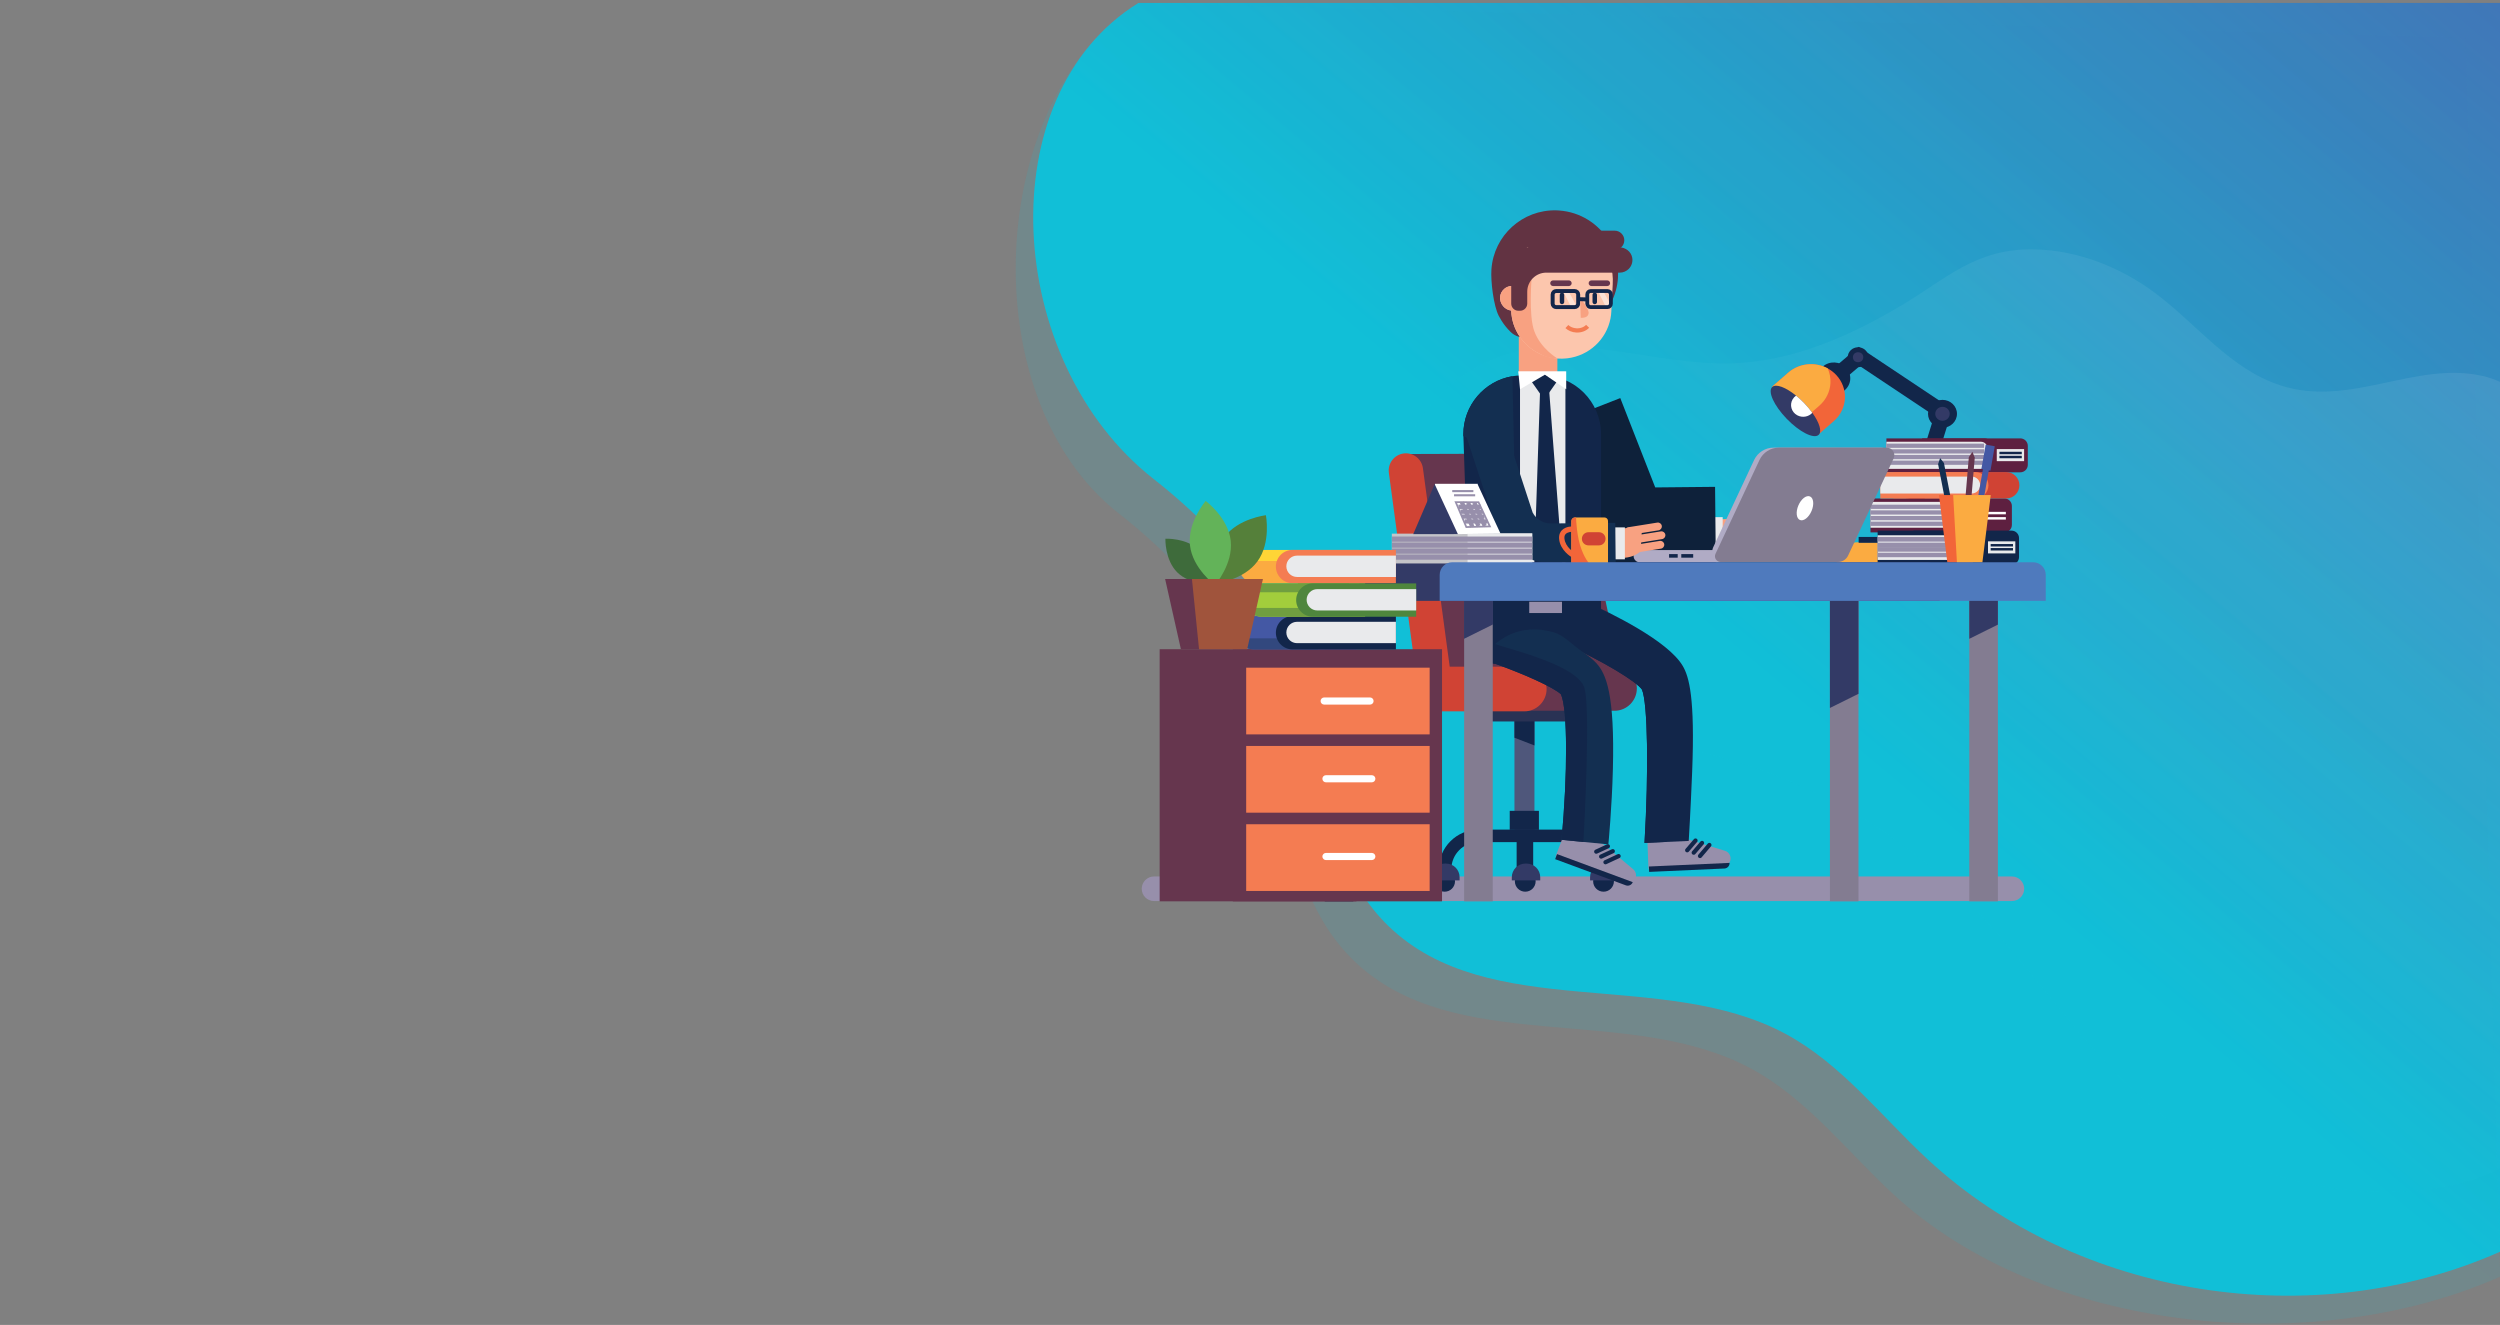 <?xml version="1.0" encoding="utf-8"?>
<!-- Generator: Adobe Illustrator 16.0.0, SVG Export Plug-In . SVG Version: 6.00 Build 0)  -->
<!DOCTYPE svg PUBLIC "-//W3C//DTD SVG 1.1//EN" "http://www.w3.org/Graphics/SVG/1.1/DTD/svg11.dtd">
<svg version="1.1" xmlns="http://www.w3.org/2000/svg" xmlns:xlink="http://www.w3.org/1999/xlink" x="0px" y="0px" width="851px"
	 height="451px" viewBox="0 0 851 451" style="enable-background:new 0 0 851 451;" xml:space="preserve">
<rect x="0" y="0" width="851" height="451" fill="#808080" stroke="none"/>
<g id="Layer_1">
	<rect x="5.037" y="0.004" style="display:none;fill:#FFFFFF;" width="550.963" height="352.695"/>
	<linearGradient id="SVGID_1_" gradientUnits="userSpaceOnUse" x1="849.902" y1="-64.62" x2="528.476" y2="319.325">
		<stop  offset="0" style="stop-color:#426DB5"/>
		<stop  offset="0.13" style="stop-color:#3F7AB9"/>
		<stop  offset="0.762" style="stop-color:#11BFD7"/>
	</linearGradient>
	<path style="fill:url(#SVGID_1_);" d="M851.075,1v425.053c-63.467,28.239-143.728,15.976-194.884-31.396
		c-15.854-14.699-29.395-32.53-48.454-42.759c-41.794-22.445-101.032-3.675-135.103-36.673
		c-29.444-28.506-21.602-78.731-43.588-113.308c-9.53-15.012-22.361-27.902-36.36-38.878C341.617,123.042,336.449,32.48,387.542,1
		H851.075z"/>
	<linearGradient id="SVGID_2_" gradientUnits="userSpaceOnUse" x1="841.312" y1="-50.153" x2="519.885" y2="333.791">
		<stop  offset="0" style="stop-color:#426DB5"/>
		<stop  offset="0.13" style="stop-color:#3F7AB9"/>
		<stop  offset="0.762" style="stop-color:#11BFD7"/>
	</linearGradient>
	<path style="opacity:0.125;fill:url(#SVGID_2_);" d="M839.285,12.789l11.795,421.768c-63.467,28.24-155.522,19.261-206.677-28.113
		c-15.855-14.696-29.396-32.528-48.455-42.754c-41.794-22.444-101.031-3.675-135.103-36.675
		c-29.444-28.503-21.601-78.731-43.588-113.308c-9.529-15.011-22.36-27.902-36.36-38.878C329.828,134.831,336.449,32.48,387.542,1
		L839.285,12.789z"/>
	<linearGradient id="SVGID_3_" gradientUnits="userSpaceOnUse" x1="811.829" y1="97.173" x2="619.443" y2="326.979">
		<stop  offset="0" style="stop-color:#FFFFFF"/>
		<stop  offset="0.23" style="stop-color:#C5E8F0"/>
		<stop  offset="0.762" style="stop-color:#11BFD7"/>
	</linearGradient>
	<path style="opacity:0.082;fill:url(#SVGID_3_);" d="M851.075,130.029v267.637c-7.41,3.978-16.276,6.255-24.794,7.254c-27.759,3.277-56.733-3.204-79.815-17.83
		c-33.916-21.493-52.878-57.768-81.563-85.02c-21.914-20.83-49.708-36.313-79.863-44.492c-19.685-5.338-40.409-7.65-59.227-15.204
		c-26.77-10.759-48.84-33.529-52.42-60.323c-3.578-26.793,14.687-55.985,43.022-62.443c23.844-5.445,48.564,4.843,73.104,4.061
		c20.83-0.663,40.022-9.229,57.274-19.421c15.505-9.156,25.675-19.83,45.83-19.36c14.95,0.349,29.396,6.216,41.033,14.903
		c14.253,10.65,25.396,25.83,42.696,31.42c23.554,7.625,45.806-8.385,68.636-3.252C847.122,128.439,849.147,129.138,851.075,130.029
		z"/>
</g>
<g id="Layer_2">
	<g>
		<g style="display:none;">
			<g style="display:inline;">
				<g>
					<defs>
						<path id="SVGID_4_" d="M559.786,286.934c1.471-24.712,1.073-47.56-0.852-52.187c-1.974-2.874-13.831-9.941-25.507-15.181
							l6.563-14.637c8.194,3.672,27.801,13.148,32.844,21.801c2.131,3.651,4.172,10.782,3.175,35.981
							c-0.522,13.198-1.167,23.538-1.167,23.538L559.786,286.934z"/>
					</defs>
					<clipPath id="SVGID_5_">
						<use xlink:href="#SVGID_4_"  style="overflow:visible;"/>
					</clipPath>
				</g>
			</g>
			<g style="display:inline;">
				<g>
					<defs>
						<path id="SVGID_6_" d="M559.786,286.934c1.471-24.712,1.073-47.56-0.852-52.187c-1.974-2.874-13.831-9.941-25.507-15.181
							l6.563-14.637c8.194,3.672,27.801,13.148,32.844,21.801c2.131,3.651,4.172,10.782,3.175,35.981
							c-0.522,13.198-1.167,23.538-1.167,23.538L559.786,286.934z"/>
					</defs>
					<clipPath id="SVGID_7_">
						<use xlink:href="#SVGID_6_"  style="overflow:visible;"/>
					</clipPath>
				</g>
			</g>
			<g style="display:inline;">
				<g>
					<defs>
						<path id="SVGID_8_" d="M559.786,286.934c1.471-24.712,1.073-47.56-0.852-52.187c-1.974-2.874-13.831-9.941-25.507-15.181
							l6.563-14.637c8.194,3.672,27.801,13.148,32.844,21.801c2.131,3.651,4.172,10.782,3.175,35.981
							c-0.522,13.198-1.167,23.538-1.167,23.538L559.786,286.934z"/>
					</defs>
					<clipPath id="SVGID_9_">
						<use xlink:href="#SVGID_8_"  style="overflow:visible;"/>
					</clipPath>
				</g>
			</g>
		</g>
		<g>
			<g>
				<g>
					<defs>
						<path id="SVGID_10_" d="M559.786,286.934c1.471-24.712,1.073-47.56-0.852-52.187c-1.974-2.874-13.831-9.941-25.507-15.181
							l6.563-14.637c8.194,3.672,27.801,13.148,32.844,21.801c2.131,3.651,4.172,10.782,3.175,35.981
							c-0.522,13.198-1.167,23.538-1.167,23.538L559.786,286.934z"/>
					</defs>
					<clipPath id="SVGID_11_">
						<use xlink:href="#SVGID_10_"  style="overflow:visible;"/>
					</clipPath>
				</g>
			</g>
			<g>
				<path style="fill:#978FAB;" d="M684.853,306.719H392.826c-2.301,0-4.185-1.883-4.185-4.186l0,0c0-2.302,1.884-4.185,4.185-4.185
					h292.026c2.303,0,4.186,1.883,4.186,4.185l0,0C689.038,304.836,687.155,306.719,684.853,306.719z"/>
				<g>
					<g>
						<g>
							<path style="fill:#12264A;" d="M619.817,132.624L619.817,132.624c-2.073-2.212-1.895-5.625,0.401-7.623l0.26-0.226
								c2.295-1.998,5.837-1.825,7.91,0.387l0,0c2.074,2.211,1.895,5.624-0.4,7.622l-0.26,0.226
								C625.433,135.008,621.891,134.835,619.817,132.624z"/>
							<path style="fill:#F26539;" d="M624.221,143.356l-5.453,4.749l-15.489-16.518l5.455-4.749c3.779-3.29,9.2-3.727,13.407-1.444
								c1.063,0.575,2.046,1.321,2.909,2.241c2.136,2.279,3.113,5.178,2.968,8.026C627.863,138.508,626.587,141.297,624.221,143.356
								z"/>
							<path style="fill:#FBAB41;" d="M619.293,138.101l-5.454,4.748l-10.561-11.262l5.455-4.749c3.779-3.29,9.2-3.727,13.407-1.444
								c0.724,1.593,1.038,3.31,0.948,5.011C622.935,133.252,621.658,136.042,619.293,138.101z"/>
						</g>
						<path style="fill:#333A66;" d="M619.05,148.041c-1.646,1.469-6.509-0.985-10.862-5.493c-4.353-4.507-6.553-9.354-4.905-10.828
							c1.298-1.165,4.611,0.127,8.097,2.947c0.917,0.75,1.854,1.601,2.761,2.543c1.062,1.101,1.996,2.22,2.777,3.307
							C619.341,143.882,620.293,146.928,619.05,148.041z"/>
						<path style="fill:#FFFFFF;" d="M616.917,140.518c-1.261,1.389-3.405,1.785-5.143,0.839c-1.983-1.08-2.686-3.514-1.563-5.43
							c0.3-0.511,0.7-0.938,1.167-1.26c0.917,0.75,1.854,1.601,2.761,2.543C615.201,138.311,616.136,139.431,616.917,140.518z"/>
					</g>
					<polyline style="fill:none;stroke:#12264A;stroke-width:5.229;stroke-miterlimit:10;" points="647.365,186.039 661.504,140.399 632.872,121.325 626.862,126.435 					"/>
					<g>
						<ellipse style="fill:#12264A;" cx="632.495" cy="121.597" rx="3.521" ry="3.392"/>
						<ellipse style="fill:#333A66;" cx="632.495" cy="121.597" rx="1.76" ry="1.696"/>
					</g>
					<path style="fill:#FBAB41;" d="M661.599,191.821h-36.426l0,0c0-3.997,3.24-7.236,7.236-7.236h21.952
						C658.358,184.585,661.599,187.824,661.599,191.821L661.599,191.821z"/>
					<rect x="632.684" y="182.775" style="fill:#12264A;" width="6.571" height="1.99"/>
					<g>
						<ellipse style="fill:#12264A;" cx="661.223" cy="140.864" rx="4.929" ry="4.749"/>
						<ellipse style="fill:#333A66;" cx="661.223" cy="140.864" rx="2.464" ry="2.375"/>
					</g>
				</g>
				<g>
					<g>
						<path style="fill:#5E2040;" d="M682.288,181.231h-33.409v-11.558h33.409c1.412,0,2.557,1.145,2.557,2.557v6.444
							C684.845,180.087,683.7,181.231,682.288,181.231z"/>
						<path style="fill:#5E2040;" d="M670.122,181.231h-33.409v-11.558h33.409c1.412,0,2.558,1.145,2.558,2.557v6.444
							C672.68,180.087,671.534,181.231,670.122,181.231z"/>
						<path style="fill:#E9EAEC;" d="M668.469,179.644h-31.756v-8.817h31.756c1.21,0,2.19,0.98,2.19,2.19v4.437
							C670.659,178.663,669.679,179.644,668.469,179.644z"/>
						<rect x="675.188" y="174.236" style="fill:#FFFFFF;" width="7.604" height="0.836"/>
						<rect x="675.188" y="176.027" style="fill:#FFFFFF;" width="7.604" height="0.837"/>
					</g>
					<g>
						<path style="fill:#5E2040;" d="M687.708,160.778h-33.409V149.22h33.409c1.412,0,2.558,1.145,2.558,2.557v6.444
							C690.266,159.633,689.12,160.778,687.708,160.778z"/>
						<path style="fill:#5E2040;" d="M675.542,160.778h-33.409V149.22h33.409c1.412,0,2.557,1.145,2.557,2.557v6.444
							C678.099,159.633,676.954,160.778,675.542,160.778z"/>
						<path style="fill:#E9EAEC;" d="M674.313,159.613h-32.18v-9.241h32.18c1.209,0,2.189,0.981,2.189,2.19v4.859
							C676.502,158.632,675.521,159.613,674.313,159.613z"/>
						<rect x="679.702" y="152.87" style="fill:#E9EAEC;" width="9.303" height="4.106"/>
						<rect x="680.608" y="153.782" style="fill:#12264A;" width="7.604" height="0.836"/>
						<rect x="680.608" y="155.151" style="fill:#12264A;" width="7.604" height="0.837"/>
					</g>
					<g>
						<path style="fill:#12264A;" d="M684.722,192.182h-33.409v-11.559h33.409c1.412,0,2.557,1.146,2.557,2.558v6.443
							C687.278,191.037,686.134,192.182,684.722,192.182z"/>
						<path style="fill:#12264A;" d="M672.555,192.182h-33.409v-11.559h33.409c1.413,0,2.558,1.146,2.558,2.558v6.443
							C675.112,191.037,673.968,192.182,672.555,192.182z"/>
						<path style="fill:#E9EAEC;" d="M670.902,190.594h-31.757v-8.395h31.757c1.209,0,2.19,0.98,2.19,2.19v4.013
							C673.093,189.612,672.111,190.594,670.902,190.594z"/>
						<rect x="676.716" y="184.273" style="fill:#E9EAEC;" width="9.302" height="4.105"/>
						<rect x="677.621" y="185.186" style="fill:#12264A;" width="7.604" height="0.836"/>
						<rect x="677.621" y="186.555" style="fill:#12264A;" width="7.604" height="0.836"/>
					</g>
					<g>
						<path style="fill:#D04334;" d="M644.519,160.694v8.988h38.392c2.48,0,4.494-2.013,4.494-4.494c0-1.238-0.503-2.363-1.314-3.179
							c-0.817-0.812-1.941-1.315-3.18-1.315H644.519z"/>
						<path style="fill:#F47C52;" d="M640.058,160.694v8.988h32.309c2.48,0,4.494-2.013,4.494-4.494c0-1.238-0.503-2.363-1.315-3.179
							c-0.816-0.812-1.941-1.315-3.179-1.315H640.058z"/>
						<path style="fill:#E9EAEC;" d="M640.058,162.235v5.762h31.097c1.593,0,2.882-1.289,2.882-2.881c0-0.796-0.324-1.515-0.843-2.04
							c-0.524-0.519-1.243-0.842-2.039-0.842H640.058z"/>
					</g>
					<g>
						<line style="fill:none;stroke:#978FAB;stroke-width:1.438;stroke-miterlimit:10;" x1="642.13" y1="151.729" x2="675.388" y2="151.729"/>
						<line style="fill:none;stroke:#978FAB;stroke-width:1.438;stroke-miterlimit:10;" x1="642.13" y1="153.655" x2="675.388" y2="153.655"/>
						<line style="fill:none;stroke:#978FAB;stroke-width:1.438;stroke-miterlimit:10;" x1="642.13" y1="155.581" x2="675.388" y2="155.581"/>
						<line style="fill:none;stroke:#978FAB;stroke-width:1.438;stroke-miterlimit:10;" x1="642.13" y1="157.507" x2="675.388" y2="157.507"/>
					</g>
					<g>
						<line style="fill:none;stroke:#978FAB;stroke-width:1.438;stroke-miterlimit:10;" x1="636.688" y1="172.513" x2="670.146" y2="172.513"/>
						<line style="fill:none;stroke:#978FAB;stroke-width:1.438;stroke-miterlimit:10;" x1="636.688" y1="174.439" x2="670.146" y2="174.439"/>
						<line style="fill:none;stroke:#978FAB;stroke-width:1.438;stroke-miterlimit:10;" x1="636.688" y1="176.365" x2="670.146" y2="176.365"/>
						<line style="fill:none;stroke:#978FAB;stroke-width:1.438;stroke-miterlimit:10;" x1="636.688" y1="178.291" x2="670.146" y2="178.291"/>
					</g>
					<g>
						<line style="fill:none;stroke:#978FAB;stroke-width:1.438;stroke-miterlimit:10;" x1="639.222" y1="183.563" x2="672.68" y2="183.563"/>
						<line style="fill:none;stroke:#978FAB;stroke-width:1.438;stroke-miterlimit:10;" x1="639.222" y1="185.49" x2="672.68" y2="185.49"/>
						<line style="fill:none;stroke:#978FAB;stroke-width:1.438;stroke-miterlimit:10;" x1="639.222" y1="186.992" x2="672.68" y2="186.992"/>
						<line style="fill:none;stroke:#978FAB;stroke-width:1.438;stroke-miterlimit:10;" x1="639.222" y1="188.919" x2="672.68" y2="188.919"/>
					</g>
				</g>
				<rect x="450.949" y="201.391" style="fill:#132F51;" width="9.732" height="105.44"/>
				<g>
					<path style="fill:#66364E;" d="M552.335,232.008l-58.095,4.36l-16.12-81.818l39.021-0.137c10.934-0.039,20.391,7.601,22.652,18.297
						L552.335,232.008z"/>
					<path style="fill:#D04334;" d="M482.426,232.54l-9.662-71.594c-0.432-3.19,1.826-6.152,5.016-6.582l0,0
						c3.189-0.431,6.152,1.827,6.582,5.016l9.663,71.594c0.431,3.189-1.827,6.152-5.017,6.582l0,0
						C485.818,237.987,482.856,235.73,482.426,232.54z"/>
					<g>
						<g>
							<rect x="515.52" y="242.348" style="fill:#4F577B;" width="6.807" height="40.148"/>
							<path style="fill:#12264A;" d="M522.326,244.685v9.073l-6.807-2.634v-6.143C517.223,244.9,520.502,244.765,522.326,244.685z"/>
						</g>
						<path style="fill:#293254;" d="M534.693,245.594h-30.415c-1.673,0-3.042-1.368-3.042-3.041l0,0c0-1.673,1.369-3.042,3.042-3.042
							h30.415c1.674,0,3.041,1.369,3.041,3.042l0,0C537.734,244.226,536.367,245.594,534.693,245.594z"/>
						<path style="fill:#66364E;" d="M549.579,241.944H514.62c-4.183,0-7.604-3.423-7.604-7.605l0,0c0-4.183,3.422-7.604,7.604-7.604
							h34.959c4.183,0,7.605,3.422,7.605,7.604l0,0C557.185,238.521,553.762,241.944,549.579,241.944z"/>
						<path style="fill:#D04334;" d="M518.859,242.147h-27.963c-4.184,0-7.605-3.423-7.605-7.605l0,0c0-4.183,3.422-7.604,7.605-7.604
							h27.963c4.184,0,7.605,3.422,7.605,7.604l0,0C526.465,238.725,523.043,242.147,518.859,242.147z"/>
						<g>
							<g>
								<path style="fill:#12264A;" d="M547.772,295.882h-4.259c0-5.088-4.138-9.227-9.226-9.227h-31.024c-5.087,0-9.226,4.139-9.226,9.227
									h-4.258c0-7.436,6.048-13.484,13.483-13.484h31.024C541.723,282.397,547.772,288.446,547.772,295.882z"/>
							</g>
							<rect x="513.909" y="276.01" style="fill:#12264A;" width="9.937" height="6.488"/>
						</g>
						<g>
							<circle style="fill:#12264A;" cx="491.746" cy="299.999" r="3.537"/>
							<path style="fill:#333A66;" d="M496.848,299.687h-9.681v-1.074c0-2.571,2.083-4.655,4.655-4.655h0.371
								c2.57,0,4.654,2.084,4.654,4.655V299.687z"/>
							<circle style="fill:#12264A;" cx="545.843" cy="299.999" r="3.537"/>
							<path style="fill:#333A66;" d="M550.944,299.687h-9.682v-1.074c0-2.571,2.084-4.655,4.655-4.655h0.371
								c2.571,0,4.655,2.084,4.655,4.655V299.687z"/>
						</g>
						<rect x="516.26" y="283.715" style="fill:#12264A;" width="5.637" height="12.775"/>
						<g>
							<circle style="fill:#12264A;" cx="519.197" cy="299.999" r="3.537"/>
							<path style="fill:#333A66;" d="M524.298,299.687h-9.681v-1.074c0-2.571,2.084-4.655,4.654-4.655h0.371
								c2.571,0,4.655,2.084,4.655,4.655V299.687z"/>
						</g>
					</g>
				</g>
				<g>
					<g>
						<g>
							<g>
								<path style="fill:#F8A181;" d="M590.845,176.867l9.649,2.766c0.704,0.201,1.446-0.209,1.648-0.914l0,0
									c0.202-0.705-0.21-1.446-0.914-1.648l-9.648-2.766c-0.705-0.202-1.446,0.209-1.648,0.914l0,0
									C589.729,175.923,590.141,176.664,590.845,176.867z"/>
								<path style="fill:#F8A181;" d="M593.506,180.063l7.747,2.221c0.704,0.202,1.446-0.209,1.648-0.914l0,0
									c0.202-0.703-0.21-1.445-0.914-1.648l-7.747-2.221c-0.705-0.201-1.446,0.209-1.648,0.914l0,0
									C592.39,179.119,592.801,179.86,593.506,180.063z"/>
								<path style="fill:#F8A181;" d="M591.304,181.861l9.17,2.629c0.705,0.203,1.446-0.209,1.648-0.914l0,0
									c0.202-0.704-0.21-1.445-0.914-1.648l-9.17-2.629c-0.704-0.201-1.446,0.21-1.648,0.914l0,0
									C590.188,180.918,590.6,181.66,591.304,181.861z"/>
								<path style="fill:#F8A181;" d="M583.656,182.541l9.843,1.962c0.72,0.144,1.424-0.327,1.567-1.046l0,0
									c0.145-0.719-0.327-1.425-1.046-1.568l-9.845-1.961c-0.718-0.144-1.423,0.327-1.566,1.046l0,0
									C582.466,181.692,582.937,182.398,583.656,182.541z"/>
							</g>
							<path style="fill:#F8A181;" d="M598.187,179.258c-0.102-0.033-1.195-0.564-2.38-1.143c-2.044-0.998-4.297-1.496-6.572-1.451
								l-4.354,0.085c0,0-0.838,7.224-0.532,7.147c0.304-0.076,9.58,1.597,9.58,1.597L598.187,179.258z"/>
						</g>
						<rect x="582.243" y="176.037" style="fill:#E9EAEC;" width="4.157" height="11.137"/>
					</g>
					<g>
						<path style="fill:#978FAB;" d="M561.139,295.911l25.317-0.951c1.511-0.057,2.688-1.327,2.631-2.837l0,0
							c-0.043-1.163-0.817-2.171-1.929-2.513l-12.691-3.898l-13.68,0.849L561.139,295.911z"/>
						<path style="fill:#12264A;" d="M586.99,295.644l-25.622,1.153l-0.083-1.836l27.458-1.235l0,0
							C588.789,294.739,588.004,295.599,586.99,295.644z"/>
					</g>
					<g>
						<line style="fill:none;stroke:#12264A;stroke-width:1.438;stroke-linecap:round;stroke-miterlimit:10;" x1="574.323" y1="289.427" x2="577.152" y2="286.116"/>
						<line style="fill:none;stroke:#12264A;stroke-width:1.438;stroke-linecap:round;stroke-miterlimit:10;" x1="576.543" y1="290.248" x2="579.372" y2="286.937"/>
						<line style="fill:none;stroke:#12264A;stroke-width:1.438;stroke-linecap:round;stroke-miterlimit:10;" x1="578.684" y1="291.383" x2="581.867" y2="287.631"/>
					</g>
					<g>
						<defs>
							<path id="SVGID_12_" d="M559.786,286.934c1.471-24.712,1.073-47.56-0.852-52.187c-1.974-2.874-13.831-9.941-25.507-15.181
								l6.563-14.637c8.194,3.672,27.801,13.148,32.844,21.801c2.131,3.651,4.172,10.782,3.175,35.981
								c-0.522,13.198-1.167,23.538-1.167,23.538L559.786,286.934z"/>
						</defs>
						<clipPath id="SVGID_13_">
							<use xlink:href="#SVGID_12_"  style="overflow:visible;"/>
						</clipPath>
						<g style="clip-path:url(#SVGID_13_);">
							<path style="fill:#12264A;" d="M559.786,286.934c1.471-24.712,1.073-47.56-0.852-52.187c-1.974-2.874-13.831-9.941-25.507-15.181
								l6.563-14.637c8.194,3.672,27.801,13.148,32.844,21.801c2.131,3.651,4.172,10.782,3.175,35.981
								c-0.522,13.198-1.167,23.538-1.167,23.538L559.786,286.934z"/>
						</g>
						<path style="clip-path:url(#SVGID_13_);fill:#12264A;" d="M531.246,211.325c0,0,29.808,10.747,33.254,19.264c3.448,8.517,2.231,56.168,2.231,56.168
							l-9.936,0.405l-33.052-77.458L531.246,211.325z"/>
					</g>
					<path style="fill:none;stroke:#0E213A;stroke-width:31.641;stroke-miterlimit:10;" d="M536.809,141.271l12.752,32.595c2.244,4.854,7.126,7.942,12.474,7.89l21.933-0.217"/>
					<path style="fill:#F8A181;" d="M525.078,131.708h-3.027c-2.78,0-5.054-2.274-5.054-5.053v-14.238c0-2.779,2.273-5.053,5.054-5.053
						h3.027c2.779,0,5.052,2.273,5.052,5.053v14.238C530.13,129.434,527.857,131.708,525.078,131.708z"/>
					<path style="fill:#623342;" d="M550.747,94.706c-0.021,0.32-0.05,0.64-0.086,0.959c-0.18,1.536-0.515,3.029-0.995,4.445
						c-2.047,6.064-6.689,10.865-12.536,13.171c-2.902,1.148-6.104,1.678-9.427,1.444c-5.383-0.377-10.033,1.717-13.572-1.813
						c-1.141-1.137-2.154-2.389-3.012-3.749c-0.336-0.536-0.652-1.076-0.941-1.635c-1.763-3.405-2.783-11.746-2.495-15.848
						c0.813-11.566,10.593-20.363,22.064-20.076c0.327,0.01,0.654,0.026,0.98,0.049c7.25,0.509,13.405,4.538,16.925,10.305
						c0.007,0.007,0.007,0.007,0.007,0.007c1.029,1.694,1.831,3.542,2.37,5.489C550.663,89.751,550.924,92.198,550.747,94.706z"/>
					<g>
						<path style="fill:#FBC7BF;" d="M522.296,98.908c-0.024,0.45-0.127,0.882-0.31,1.277c-0.207,0.475-0.523,0.979-0.913,1.332
							c-0.706,0.633-1.649,1.077-2.671,1.022l-2.195-0.115l-1.686-0.085l0.25-5h0.006l0.043-0.925l0.036-0.718l0.036-0.657
							l0.007-0.17h0.005l3.876,0.201c0.979,0.049,1.849,0.475,2.481,1.125c0.383,0.395,0.676,0.882,0.852,1.411
							C522.26,98.019,522.32,98.452,522.296,98.908z"/>
						<path style="fill:#FCC6AD;" d="M548.971,96.785l-0.413,8.084l-0.062,1.21c-0.036,0.797-0.14,1.588-0.286,2.349
							c-1.387,7.142-7.312,12.623-14.581,13.523c-0.219,0.036-0.444,0.055-0.663,0.066c-0.779,0.08-1.563,0.085-2.366,0.049
							c-0.779-0.036-1.533-0.134-2.281-0.274c-1.46-0.268-2.854-0.724-4.148-1.338c0,0-0.007,0-0.013-0.006
							c-5.646-2.671-9.538-8.303-9.745-14.733c-0.006-0.194-0.012-0.383-0.006-0.578c-0.012-0.226,0-0.457,0.012-0.688v-0.122
							l0.024-0.547l0.079-1.442l0.244-4.951l0.006-0.049v-0.006l0.049-0.918l0.036-0.718l0.036-0.657l0.012-0.17
							c0.067-1.144,0.299-2.25,0.634-3.309c0.225-0.742,0.505-1.466,0.814-2.16c0.042-0.115,0.085-0.213,0.134-0.316
							c0.256-0.572,0.555-1.137,0.877-1.673c0-0.006,0.006-0.012,0.006-0.012c1.223-2.044,2.871-3.814,4.817-5.183
							c0.39-0.273,0.791-0.536,1.198-0.778c2.842-1.667,6.175-2.561,9.69-2.379c4.702,0.243,8.918,2.354,11.856,5.578
							c1.576,1.722,2.609,3.741,3.363,5.974c0.292,0.852,0.48,1.727,0.584,2.622C549.02,94.382,549.037,95.568,548.971,96.785z"/>
						<path style="fill:#FBC7BF;" d="M516.462,97.405l-0.255,5.019l-0.176,3.388l-1.333-0.067c-0.098-0.006-0.194-0.012-0.286-0.03
							c-2.221-0.268-3.893-2.293-3.784-4.52c0.056-1.156,0.591-2.117,1.405-2.847c0.73-0.651,1.691-0.998,2.738-1.009h0.006
							c0.122-0.012,0.225-0.012,0.347,0L516.462,97.405z"/>
					</g>
					<path style="fill:#12264A;" d="M542.854,103.553L542.854,103.553c-0.418,0-0.761-0.342-0.761-0.76v-2.433
						c0-0.418,0.343-0.761,0.761-0.761l0,0c0.419,0,0.762,0.342,0.762,0.761v2.433C543.616,103.21,543.273,103.553,542.854,103.553z
						"/>
					<path style="fill:#12264A;" d="M531.702,103.553L531.702,103.553c-0.417,0-0.76-0.342-0.76-0.76v-2.433c0-0.418,0.343-0.761,0.76-0.761
						l0,0c0.418,0,0.761,0.342,0.761,0.761v2.433C532.463,103.21,532.12,103.553,531.702,103.553z"/>
					<path style="fill:#F8A181;" d="M530.131,122.005c0,0-3.041,0.202-5.961-1.551c0,0-0.007,0-0.013-0.006
						c-5.646-2.671-9.538-8.303-9.745-14.733c-2.221-0.268-3.893-2.293-3.784-4.52c0.056-1.156,0.591-2.117,1.405-2.847
						c0.73-0.651,1.691-0.998,2.738-1.009v-0.006l0.049-0.918l0.036-0.718l0.036-0.657l0.007-0.17h0.005
						c0.067-1.144,0.299-2.25,0.634-3.309c2.3-1.284,4.642-1.527,5.974,1.351c0,0-0.135,1.301-0.25,3.285
						c-0.092,1.484-0.176,3.346-0.188,5.323c-0.037,4.063,0.207,8.607,1.253,11.363
						C524.553,118.763,530.131,122.005,530.131,122.005z"/>
					<path style="fill:#623342;" d="M549.64,85.066h-27.423c-1.801,0-3.273-1.473-3.273-3.274l0,0c0-1.801,1.473-3.274,3.273-3.274h27.423
						c1.801,0,3.274,1.473,3.274,3.274l0,0C552.914,83.593,551.44,85.066,549.64,85.066z"/>
					<path style="fill:#623342;" d="M555.609,87.721c0.268,1.475-0.247,2.873-1.194,3.82c-0.778,0.778-1.861,1.265-3.041,1.265h-25.005
						c-3.587,0-6.494,2.908-6.494,6.494v4.042c0,1.342-1.098,2.439-2.439,2.439h-0.578c-1.347,0-2.439-1.092-2.439-2.439V91.164
						c0-0.097,0.006-0.188,0.019-0.28c-0.462-0.682-0.729-1.509-0.729-2.384c0-1.187,0.486-2.263,1.265-3.048
						c0.779-0.779,1.861-1.265,3.042-1.265h33.182C553.313,84.187,555.231,85.638,555.609,87.721z"/>
					<g>
						<path style="fill:#66364E;" d="M547.113,97.369h-5.374c-0.529,0-0.963-0.434-0.963-0.963l0,0c0-0.53,0.434-0.963,0.963-0.963h5.374
							c0.529,0,0.964,0.434,0.964,0.963l0,0C548.077,96.935,547.643,97.369,547.113,97.369z"/>
						<path style="fill:#66364E;" d="M534.034,97.369h-5.373c-0.53,0-0.964-0.434-0.964-0.963l0,0c0-0.53,0.434-0.963,0.964-0.963h5.373
							c0.53,0,0.964,0.434,0.964,0.963l0,0C534.998,96.935,534.564,97.369,534.034,97.369z"/>
						<g style="opacity:0.49;">
							<polygon style="fill:#FFFFFF;" points="532.159,99.295 534.693,104.263 536.619,104.06 533.984,99.295 							"/>
							<polygon style="fill:#FFFFFF;" points="544.021,99.295 546.556,104.263 548.482,104.06 545.846,99.295 							"/>
						</g>
						<path style="fill:none;stroke:#12264A;stroke-width:1.297;stroke-miterlimit:10;" d="M547.192,104.541h-5.725c-0.638,0-1.158-0.521-1.158-1.159v-3.156c0-0.638,0.521-1.16,1.158-1.16
							h5.725c0.638,0,1.159,0.522,1.159,1.16v3.156C548.352,104.02,547.83,104.541,547.192,104.541z"/>
						<path style="fill:none;stroke:#12264A;stroke-width:1.349;stroke-miterlimit:10;" d="M536.009,104.541h-6.283c-0.663,0-1.206-0.542-1.206-1.205v-3.064c0-0.663,0.543-1.206,1.206-1.206
							h6.283c0.664,0,1.205,0.543,1.205,1.206v3.064C537.214,103.999,536.673,104.541,536.009,104.541z"/>
						<path style="fill:none;stroke:#F47C52;stroke-width:1.438;stroke-miterlimit:10;" d="M540.428,111.078c-0.899,0.932-2.294,1.477-3.83,1.398c-1.288-0.066-2.433-0.558-3.24-1.315"/>
						<path style="fill:#F8A181;" d="M540.812,106.689c0.002,0.026-0.104-0.003-0.104-0.003c-0.025,0.864-0.774,1.55-2.628,1.497
							l-0.217-6.81C539.839,103.882,540.675,105.277,540.812,106.689z"/>
						<line style="fill:none;stroke:#12264A;stroke-width:1.349;stroke-miterlimit:10;" x1="537.329" y1="101.829" x2="540.574" y2="101.931"/>
					</g>
					<path style="fill:#12264A;" d="M544.998,147.834v61.465l-44.679,4.885l-2.198-66.35c0-9.879,7.154-18.097,16.565-19.751
						c1.132-0.195,2.292-0.298,3.485-0.298h6.777C536.021,127.784,544.998,136.763,544.998,147.834z"/>
					<path style="fill:#12264A;" d="M541.451,214.693c0,2.768-0.985,5.305-2.621,7.281c-2.093,2.537-5.268,4.156-8.821,4.156h-19.228
						c-0.572,0-1.132-0.043-1.68-0.129c-1.412-0.2-2.737-0.668-3.93-1.344c-0.213-0.116-0.42-0.243-0.621-0.377
						c-3.131-2.038-5.207-5.573-5.207-9.588l0.354-6.102l41.42-0.359L541.451,214.693z"/>
					<g>
						<rect x="517.413" y="126.567" style="fill:#E9EAEC;" width="15.455" height="72.072"/>
					</g>
					<polygon style="fill:#12264A;" points="525.658,136.029 521.15,129.61 525.304,127.126 530.166,129.61 					"/>
					<polygon style="fill:#12264A;" points="527.252,200.389 522.218,193.594 524.239,133.007 527.364,133.307 531.934,193.348 					"/>
					<polygon style="fill:#FFFFFF;" points="533.136,132.504 525.887,127.542 517.414,132.504 516.814,126.396 533.136,126.396 					"/>
					<g>
						<path style="fill:#978FAB;" d="M529.51,291.554l23.691,8.977c1.412,0.536,2.992-0.175,3.527-1.588l0,0
							c0.412-1.088,0.092-2.318-0.8-3.065l-10.173-8.531l-12.931-4.543L529.51,291.554z"/>
						<path style="fill:#12264A;" d="M553.427,301.369l-24.051-8.91l0.639-1.724l25.773,9.549l0,0
							C555.436,301.235,554.379,301.722,553.427,301.369z"/>
					</g>
					<g>
						<path style="fill:#132F51;" d="M549.025,261.875c-0.335,13.085-1.49,25.05-1.539,25.549l-8.492-0.827l-7.47-0.725
							c2.166-22.307,2.068-44.747-0.189-49.534c-2.615-2.464-12.78-6.953-22.233-10.336c-1.332-0.475-2.652-0.924-3.93-1.344
							c-0.225-0.079-0.45-0.152-0.676-0.226l0.055-0.151c0,0,7.838-13.767,24.349-9.029c3.479,0.998,6.336,4.303,9.931,6.723
							c1.861,1.248,3.449,2.531,4.604,3.803C546.732,229.402,549.688,236.282,549.025,261.875z"/>
					</g>
					<g>
						<line style="fill:none;stroke:#12264A;stroke-width:1.438;stroke-linecap:round;stroke-miterlimit:10;" x1="543.362" y1="289.9" x2="547.315" y2="288.074"/>
						<line style="fill:none;stroke:#12264A;stroke-width:1.438;stroke-linecap:round;stroke-miterlimit:10;" x1="545.035" y1="291.572" x2="548.988" y2="289.747"/>
						<line style="fill:none;stroke:#12264A;stroke-width:1.438;stroke-linecap:round;stroke-miterlimit:10;" x1="546.505" y1="293.499" x2="550.966" y2="291.42"/>
					</g>
					<path style="fill:#132F51;" d="M515.428,155.566l-17.307-7.093v-0.639c0-9.879,7.154-18.097,16.565-19.751
						c0.042,0.036,0.09,0.073,0.134,0.109L515.428,155.566z"/>
					<path style="fill:#12264A;" d="M538.994,286.597l-7.47-0.725c2.166-22.307,2.068-44.747-0.189-49.534
						c-2.615-2.464-12.78-6.953-22.233-10.336c-1.412-0.2-2.737-0.668-3.93-1.344c-0.225-0.079-0.45-0.152-0.676-0.226l0.055-0.151
						c-3.131-2.038-5.207-5.573-5.207-9.588l0.354-6.102l6.605,0.907c-0.158,0.474-1.051,5.134,0.578,7.933
						c0.457,0.796,1.12,1.441,2.063,1.801c2.586,0.984,12.422,3.394,20.251,6.898c5.062,2.268,9.289,5,10.165,8.108
						C541.415,241.539,539.329,280.629,538.994,286.597z"/>
					<g>
						<g>
							<path style="fill:#B0ABC5;" d="M626.244,191.302H586.42c-2.605,0-4.326-2.708-3.221-5.067l13.889-29.63
								c1.212-2.584,3.808-4.234,6.661-4.234h36.664c1.9,0,3.155,1.975,2.349,3.695L626.244,191.302z"/>
							<g>
								<g>
									<path style="fill:#B0ABC5;" d="M586.567,191.403h-28.396c-1.147,0-2.085-0.938-2.085-2.085l0,0c0-1.146,0.938-2.084,2.085-2.084
										h28.396c1.147,0,2.085,0.938,2.085,2.084l0,0C588.652,190.465,587.715,191.403,586.567,191.403z"/>
								</g>
								<g>
									<rect x="572.308" y="188.615" style="fill:#12264A;" width="4.056" height="1.217"/>
									<rect x="568.151" y="188.615" style="fill:#12264A;" width="2.939" height="1.217"/>
								</g>
							</g>
							<path style="fill:#837C91;" d="M625.646,191.302h-39.919c-1.434,0-2.38-1.489-1.771-2.786l14.959-31.912
								c1.211-2.584,3.807-4.234,6.66-4.234h36.664c1.9,0,3.154,1.975,2.349,3.695l-15.488,33.042
								C628.471,190.446,627.124,191.302,625.646,191.302z"/>
						</g>
						
							<ellipse transform="matrix(0.919 0.393 -0.393 0.919 117.56 -227.704)" style="fill:#FFFFFF;" cx="614.687" cy="173.154" rx="2.433" ry="4.36"/>
					</g>
					<g>
						<g>
							<g>
								<path style="fill:#F8A181;" d="M554.661,182.105l9.912-1.584c0.724-0.115,1.221-0.803,1.105-1.526l0,0
									c-0.115-0.724-0.803-1.222-1.526-1.105l-9.911,1.585c-0.725,0.115-1.222,0.802-1.105,1.525l0,0
									C553.252,181.725,553.938,182.222,554.661,182.105z"/>
								<path style="fill:#F8A181;" d="M557.817,184.785l7.958-1.271c0.725-0.115,1.222-0.803,1.106-1.526l0,0
									c-0.116-0.724-0.803-1.222-1.527-1.105l-7.958,1.272c-0.724,0.115-1.221,0.802-1.105,1.525l0,0
									C556.406,184.403,557.094,184.901,557.817,184.785z"/>
								<path style="fill:#F8A181;" d="M555.979,188.262l9.419-1.507c0.723-0.115,1.221-0.802,1.104-1.526l0,0
									c-0.115-0.723-0.802-1.221-1.525-1.105l-9.42,1.506c-0.724,0.115-1.221,0.803-1.105,1.526l0,0
									C554.567,187.879,555.254,188.377,555.979,188.262z"/>
							</g>
							<path style="fill:#F8A181;" d="M558.94,179.543c-0.106,0.013-1.322-0.004-2.641-0.025c-2.273-0.039-4.524,0.467-6.566,1.471
								l-3.909,1.922c0,0,2.239,6.645,2.548,6.699c7.536,1.363,10.121-2.059,10.121-2.059L558.94,179.543z"/>
						</g>
						<rect x="549.76" y="179.518" style="fill:#E9EAEC;" width="3.345" height="10.873"/>
					</g>
					<g>
						<path style="fill:#132F51;" d="M527.835,191.57c-7.889,0-15.101-4.604-18.415-11.775l-0.162-0.354l-10.324-31.528l12.717-4.165
							l10.062,30.724c1.194,2.293,3.595,3.743,6.191,3.715l21.932-0.217l0.133,13.382l-21.933,0.217
							C527.969,191.57,527.9,191.57,527.835,191.57z"/>
					</g>
					<g>
						<rect x="520.551" y="204.837" style="fill:#978FAB;" width="11.151" height="3.841"/>
					</g>
				</g>
				<rect x="498.397" y="201.391" style="fill:#837C91;" width="9.733" height="105.44"/>
				<rect x="622.9" y="201.389" style="fill:#837C91;" width="9.731" height="105.442"/>
				<rect x="670.347" y="201.389" style="fill:#837C91;" width="9.732" height="105.442"/>
				<polygon style="fill:#333A66;" points="622.9,201.389 632.632,201.389 632.632,236.168 622.9,240.998 				"/>
				<polygon style="fill:#333A66;" points="680.079,201.389 680.079,212.623 670.347,217.453 670.347,201.389 				"/>
				<polygon style="fill:#333A66;" points="508.212,201.181 508.212,212.56 498.354,217.453 498.354,201.181 				"/>
				<g>
					<path style="fill:#333A66;" d="M441.809,204.536h218.475v-8.859c0-2.368-1.919-4.288-4.287-4.288h-209.9
						c-2.367,0-4.287,1.92-4.287,4.288V204.536z"/>
				</g>
				<g>
					<rect x="473.777" y="181.65" style="fill:#C4C4C9;" width="47.714" height="10.151"/>
					<rect x="499.551" y="181.535" style="fill:#E9EAEC;" width="22.066" height="10.383"/>
					<g>
						<line style="fill:none;stroke:#978FAB;stroke-width:1.769;stroke-miterlimit:10;" x1="473.819" y1="183.52" x2="521.575" y2="183.52"/>
						<line style="fill:none;stroke:#978FAB;stroke-width:1.769;stroke-miterlimit:10;" x1="473.819" y1="185.561" x2="521.575" y2="185.561"/>
						<line style="fill:none;stroke:#978FAB;stroke-width:1.769;stroke-miterlimit:10;" x1="473.819" y1="187.602" x2="521.575" y2="187.602"/>
						<line style="fill:none;stroke:#978FAB;stroke-width:1.769;stroke-miterlimit:10;" x1="473.819" y1="189.645" x2="521.575" y2="189.645"/>
					</g>
				</g>
				<g>
					<rect x="394.748" y="220.989" style="fill:#66364E;" width="66.992" height="85.826"/>
					<rect x="419.645" y="220.989" style="fill:#66364E;" width="71.222" height="85.826"/>
					<g>
						<rect x="424.201" y="227.275" style="fill:#F47C52;" width="62.453" height="22.71"/>
						<rect x="424.201" y="253.925" style="fill:#F47C52;" width="62.453" height="22.71"/>
						<rect x="424.201" y="280.573" style="fill:#F47C52;" width="62.453" height="22.711"/>
					</g>
					<g>
						<path style="fill:#FFFFFF;" d="M466.359,239.847h-15.613c-0.669,0-1.217-0.547-1.217-1.216l0,0c0-0.67,0.548-1.218,1.217-1.218
							h15.613c0.67,0,1.217,0.548,1.217,1.218l0,0C467.576,239.3,467.029,239.847,466.359,239.847z"/>
						<path style="fill:#FFFFFF;" d="M466.968,266.309h-15.613c-0.669,0-1.216-0.547-1.216-1.217l0,0c0-0.669,0.547-1.217,1.216-1.217
							h15.613c0.669,0,1.217,0.548,1.217,1.217l0,0C468.185,265.762,467.637,266.309,466.968,266.309z"/>
						<path style="fill:#FFFFFF;" d="M466.968,292.77h-15.613c-0.669,0-1.216-0.547-1.216-1.216l0,0c0-0.669,0.547-1.217,1.216-1.217
							h15.613c0.669,0,1.217,0.548,1.217,1.217l0,0C468.185,292.223,467.637,292.77,466.968,292.77z"/>
					</g>
				</g>
				<g>
					<g>
						<path style="fill:#FBAB41;" d="M547.366,177.338v14.928h-12.47v-14.928c0-0.658,0.535-1.193,1.191-1.193h10.087
							C546.831,176.145,547.366,176.68,547.366,177.338z"/>
						<g>
							<path style="fill:#F26539;" d="M535.05,189.711c-0.162-0.094-3.99-2.336-4.333-6.263c-0.129-1.497,0.437-2.426,0.935-2.94
								c1.37-1.415,3.648-1.334,3.903-1.32l-0.1,1.822c-0.463-0.021-1.823,0.073-2.496,0.771c-0.342,0.355-0.48,0.85-0.424,1.508
								c0.261,2.989,3.393,4.82,3.424,4.84L535.05,189.711z"/>
						</g>
						<path style="fill:#D04334;" d="M544.287,185.649h-3.574c-1.239,0-2.243-1.004-2.243-2.243l0,0c0-1.238,1.004-2.242,2.243-2.242h3.574
							c1.239,0,2.243,1.004,2.243,2.242l0,0C546.53,184.646,545.526,185.649,544.287,185.649z"/>
					</g>
					<path style="fill:#F26539;" d="M541.539,192.266h-6.643v-14.928c0-0.658,0.535-1.193,1.191-1.193h0.401
						c0.019,0.779,0.232,6.734,1.904,11.023C539.848,190.902,541.144,192.004,541.539,192.266z"/>
				</g>
				<g>
					<line style="fill:none;stroke:#978FAB;stroke-width:1.438;stroke-miterlimit:10;" x1="639.222" y1="183.563" x2="672.68" y2="183.563"/>
					<line style="fill:none;stroke:#978FAB;stroke-width:1.438;stroke-miterlimit:10;" x1="639.222" y1="185.49" x2="672.68" y2="185.49"/>
					<line style="fill:none;stroke:#978FAB;stroke-width:1.438;stroke-miterlimit:10;" x1="639.222" y1="186.992" x2="672.68" y2="186.992"/>
					<line style="fill:none;stroke:#978FAB;stroke-width:1.438;stroke-miterlimit:10;" x1="639.222" y1="188.919" x2="672.68" y2="188.919"/>
				</g>
				<g>
					<g>
						<g>
							<polygon style="fill:#FFFFFF;" points="494.849,181.822 502.858,164.587 510.767,181.619 							"/>
							<rect x="488.462" y="164.688" style="fill:#FFFFFF;" width="14.396" height="16.627"/>
							<polygon style="fill:#333A66;" points="481.061,181.822 488.36,164.79 496.269,181.822 							"/>
						</g>
						<g>
							<g>
								<rect x="494.342" y="166.817" style="fill:#978FAB;" width="7.199" height="0.71"/>
							</g>
							<g>
								<rect x="494.951" y="168.237" style="fill:#978FAB;" width="7.197" height="0.71"/>
							</g>
							<g>
								<path style="fill:#978FAB;" d="M498.938,179.723l-3.859-9.098l8.401,0.033l4.143,8.821L498.938,179.723z M495.989,171.215
									l3.343,7.879l7.337-0.179l-3.565-7.642L495.989,171.215z"/>
							</g>
						</g>
					</g>
					<g>
						<line style="fill:none;stroke:#978FAB;stroke-width:1.461;stroke-miterlimit:10;" x1="496.445" y1="172.521" x2="504.137" y2="172.521"/>
						<line style="fill:none;stroke:#978FAB;stroke-width:1.461;stroke-miterlimit:10;" x1="497.112" y1="174.181" x2="504.803" y2="174.181"/>
						<line style="fill:none;stroke:#978FAB;stroke-width:1.461;stroke-miterlimit:10;" x1="497.662" y1="175.841" x2="505.352" y2="175.841"/>
						<line style="fill:none;stroke:#978FAB;stroke-width:1.461;stroke-miterlimit:10;" x1="498.564" y1="177.501" x2="506.254" y2="177.501"/>
					</g>
					<g>
						<line style="fill:none;stroke:#978FAB;stroke-width:1.461;stroke-miterlimit:10;" x1="501.844" y1="171.113" x2="505.418" y2="179.061"/>
						<line style="fill:none;stroke:#978FAB;stroke-width:1.461;stroke-miterlimit:10;" x1="499.715" y1="171.152" x2="503.289" y2="179.098"/>
						<line style="fill:none;stroke:#978FAB;stroke-width:1.461;stroke-miterlimit:10;" x1="497.623" y1="171.001" x2="501.16" y2="179.25"/>
					</g>
				</g>
				<g>
					<g>
						
							<rect x="673.627" y="152.181" transform="matrix(0.985 0.174 -0.174 0.985 39.317 -115.104)" style="fill:#4458A4;" width="2.027" height="27.983"/>
						
							<rect x="674.948" y="151.641" transform="matrix(0.985 0.174 -0.174 0.985 37.483 -115.445)" style="fill:#4458A4;" width="3.143" height="8.415"/>
					</g>
					<g>
						<polygon style="fill:#66364E;" points="669.871,183.645 667.851,183.476 670.189,155.59 671.412,153.807 672.21,155.76 						"/>
					</g>
					<g>
						<polygon style="fill:#132F51;" points="667.063,185.069 665.073,185.457 659.726,157.99 660.416,155.941 661.716,157.603 						"/>
					</g>
					<g>
						<polygon style="fill:#F26539;" points="671.538,191.459 662.871,191.459 660.029,168.516 674.38,168.516 						"/>
						<polygon style="fill:#FBAB41;" points="674.806,191.459 666.14,191.459 664.86,168.516 677.647,168.516 						"/>
					</g>
				</g>
				<g>
					<g>
						<path style="fill:#4458A4;" d="M461.865,209.721v11.334h-35.188c-2.457,0-4.557-1.568-5.342-3.762
							c-0.211-0.592-0.328-1.234-0.328-1.908c0-1.559,0.633-2.977,1.658-4.006c1.029-1.025,2.447-1.658,4.012-1.658H461.865z"/>
						<path style="fill:#32487E;" d="M448.607,217.293v3.762h-21.93c-2.457,0-4.557-1.568-5.342-3.762H448.607z"/>
						<path style="fill:#12264A;" d="M475.164,209.719v11.338h-35.187c-3.13,0-5.669-2.539-5.669-5.669c0-1.562,0.635-2.979,1.658-4.011
							c1.03-1.023,2.449-1.658,4.011-1.658H475.164z"/>
						<path style="fill:#E9EAEC;" d="M475.164,211.662v7.27h-33.658c-2.008,0-3.634-1.627-3.634-3.635c0-1.004,0.407-1.91,1.062-2.572
							c0.662-0.654,1.568-1.063,2.572-1.063H475.164z"/>
					</g>
					<g>
						<path style="fill:#FBAB41;" d="M462.631,187.188v11.339h-35.188c-3.129,0-5.669-2.54-5.669-5.669c0-1.563,0.635-2.98,1.659-4.011
							c1.029-1.024,2.448-1.659,4.01-1.659H462.631z"/>
						<path style="fill:#FFD536;" d="M449.262,190.973v-3.762h-21.93c-2.458,0-4.557,1.568-5.342,3.762H449.262z"/>
						<path style="fill:#F47C52;" d="M475.164,187.188v11.339h-35.187c-3.13,0-5.669-2.54-5.669-5.669c0-1.563,0.635-2.98,1.658-4.011
							c1.03-1.024,2.449-1.659,4.011-1.659H475.164z"/>
						<path style="fill:#E9EAEC;" d="M475.164,189.132v7.269h-33.658c-2.008,0-3.634-1.625-3.634-3.635c0-1.004,0.407-1.91,1.062-2.572
							c0.662-0.654,1.568-1.062,2.572-1.062H475.164z"/>
					</g>
					<g>
						<path style="fill:#A2CD3C;" d="M464.676,198.592v11.34h-35.188c-3.129,0-5.665-2.541-5.665-5.67c0-0.962,0.24-1.869,0.661-2.664
							c0.266-0.495,0.604-0.951,0.996-1.349c1.031-1.025,2.447-1.657,4.008-1.657H464.676z"/>
						<path style="fill:#709E40;" d="M459.231,198.592v3.006h-34.747c0.266-0.495,0.604-0.951,0.996-1.349
							c1.031-1.025,2.447-1.657,4.008-1.657H459.231z"/>
						<path style="fill:#709E40;" d="M459.231,209.936v-3.006h-34.747c0.266,0.496,0.604,0.951,0.996,1.349
							c1.031,1.025,2.447,1.657,4.008,1.657H459.231z"/>
						<path style="fill:#4F863D;" d="M482.07,198.592v11.338h-35.187c-3.13,0-5.669-2.539-5.669-5.669c0-1.562,0.635-2.98,1.658-4.011
							c1.031-1.023,2.449-1.658,4.011-1.658H482.07z"/>
						<path style="fill:#E9EAEC;" d="M482.07,200.535v7.27h-33.658c-2.008,0-3.635-1.626-3.635-3.635c0-1.004,0.408-1.911,1.063-2.572
							c0.661-0.654,1.567-1.063,2.571-1.063H482.07z"/>
					</g>
				</g>
				<g>
					<g>
						<path style="fill:#55803A;" d="M428.016,191.123c-4.709,6.411-14.152,7.475-14.152,7.475s-1.812-9.329,2.896-15.74
							c4.707-6.41,14.15-7.475,14.15-7.475S432.723,184.713,428.016,191.123z"/>
						<path style="fill:#3E6B3B;" d="M408.247,187.289c4.315,4.254,4.08,11.49,4.08,11.49s-7.231,0.341-11.548-3.912
							c-4.314-4.253-4.08-11.49-4.08-11.49S403.932,183.037,408.247,187.289z"/>
						<path style="fill:#63B359;" d="M418.943,184.072c0.877,7.905-5.354,15.083-5.354,15.083s-7.649-5.639-8.526-13.544
							c-0.877-7.904,5.353-15.082,5.353-15.082S418.066,176.168,418.943,184.072z"/>
					</g>
					<g>
						<polygon style="fill:#66364E;" points="418.358,220.995 401.978,220.995 396.606,197.095 423.73,197.095 						"/>
						<polygon style="fill:#A0543C;" points="424.535,220.995 408.154,220.995 405.736,197.095 429.906,197.095 						"/>
					</g>
				</g>
			</g>
			<g>
				<g>
					<defs>
						<path id="SVGID_14_" d="M559.786,286.934c1.471-24.712,1.073-47.56-0.852-52.187c-1.974-2.874-13.831-9.941-25.507-15.181
							l6.563-14.637c8.194,3.672,27.801,13.148,32.844,21.801c2.131,3.651,4.172,10.782,3.175,35.981
							c-0.522,13.198-1.167,23.538-1.167,23.538L559.786,286.934z"/>
					</defs>
					<clipPath id="SVGID_15_">
						<use xlink:href="#SVGID_14_"  style="overflow:visible;"/>
					</clipPath>
				</g>
			</g>
		</g>
		<g style="display:none;">
			<g style="display:inline;">
				<g>
					<defs>
						<path id="SVGID_16_" d="M559.786,286.934c1.471-24.712,1.073-47.56-0.852-52.187c-1.974-2.874-13.831-9.941-25.507-15.181
							l6.563-14.637c8.194,3.672,27.801,13.148,32.844,21.801c2.131,3.651,4.172,10.782,3.175,35.981
							c-0.522,13.198-1.167,23.538-1.167,23.538L559.786,286.934z"/>
					</defs>
					<clipPath id="SVGID_17_">
						<use xlink:href="#SVGID_16_"  style="overflow:visible;"/>
					</clipPath>
				</g>
			</g>
			<g style="display:inline;">
				<g>
					<defs>
						<path id="SVGID_18_" d="M559.786,286.934c1.471-24.712,1.073-47.56-0.852-52.187c-1.974-2.874-13.831-9.941-25.507-15.181
							l6.563-14.637c8.194,3.672,27.801,13.148,32.844,21.801c2.131,3.651,4.172,10.782,3.175,35.981
							c-0.522,13.198-1.167,23.538-1.167,23.538L559.786,286.934z"/>
					</defs>
					<clipPath id="SVGID_19_">
						<use xlink:href="#SVGID_18_"  style="overflow:visible;"/>
					</clipPath>
				</g>
			</g>
			<g style="display:inline;">
				<g>
					<defs>
						<path id="SVGID_20_" d="M559.786,286.934c1.471-24.712,1.073-47.56-0.852-52.187c-1.974-2.874-13.831-9.941-25.507-15.181
							l6.563-14.637c8.194,3.672,27.801,13.148,32.844,21.801c2.131,3.651,4.172,10.782,3.175,35.981
							c-0.522,13.198-1.167,23.538-1.167,23.538L559.786,286.934z"/>
					</defs>
					<clipPath id="SVGID_21_">
						<use xlink:href="#SVGID_20_"  style="overflow:visible;"/>
					</clipPath>
				</g>
			</g>
		</g>
	</g>
	<g>
		<path style="fill:#4F7ABD;" d="M490.068,204.536h206.308v-8.859c0-2.368-1.919-4.288-4.286-4.288H494.354c-2.367,0-4.286,1.92-4.286,4.288
			V204.536z"/>
	</g>
</g>
</svg>
